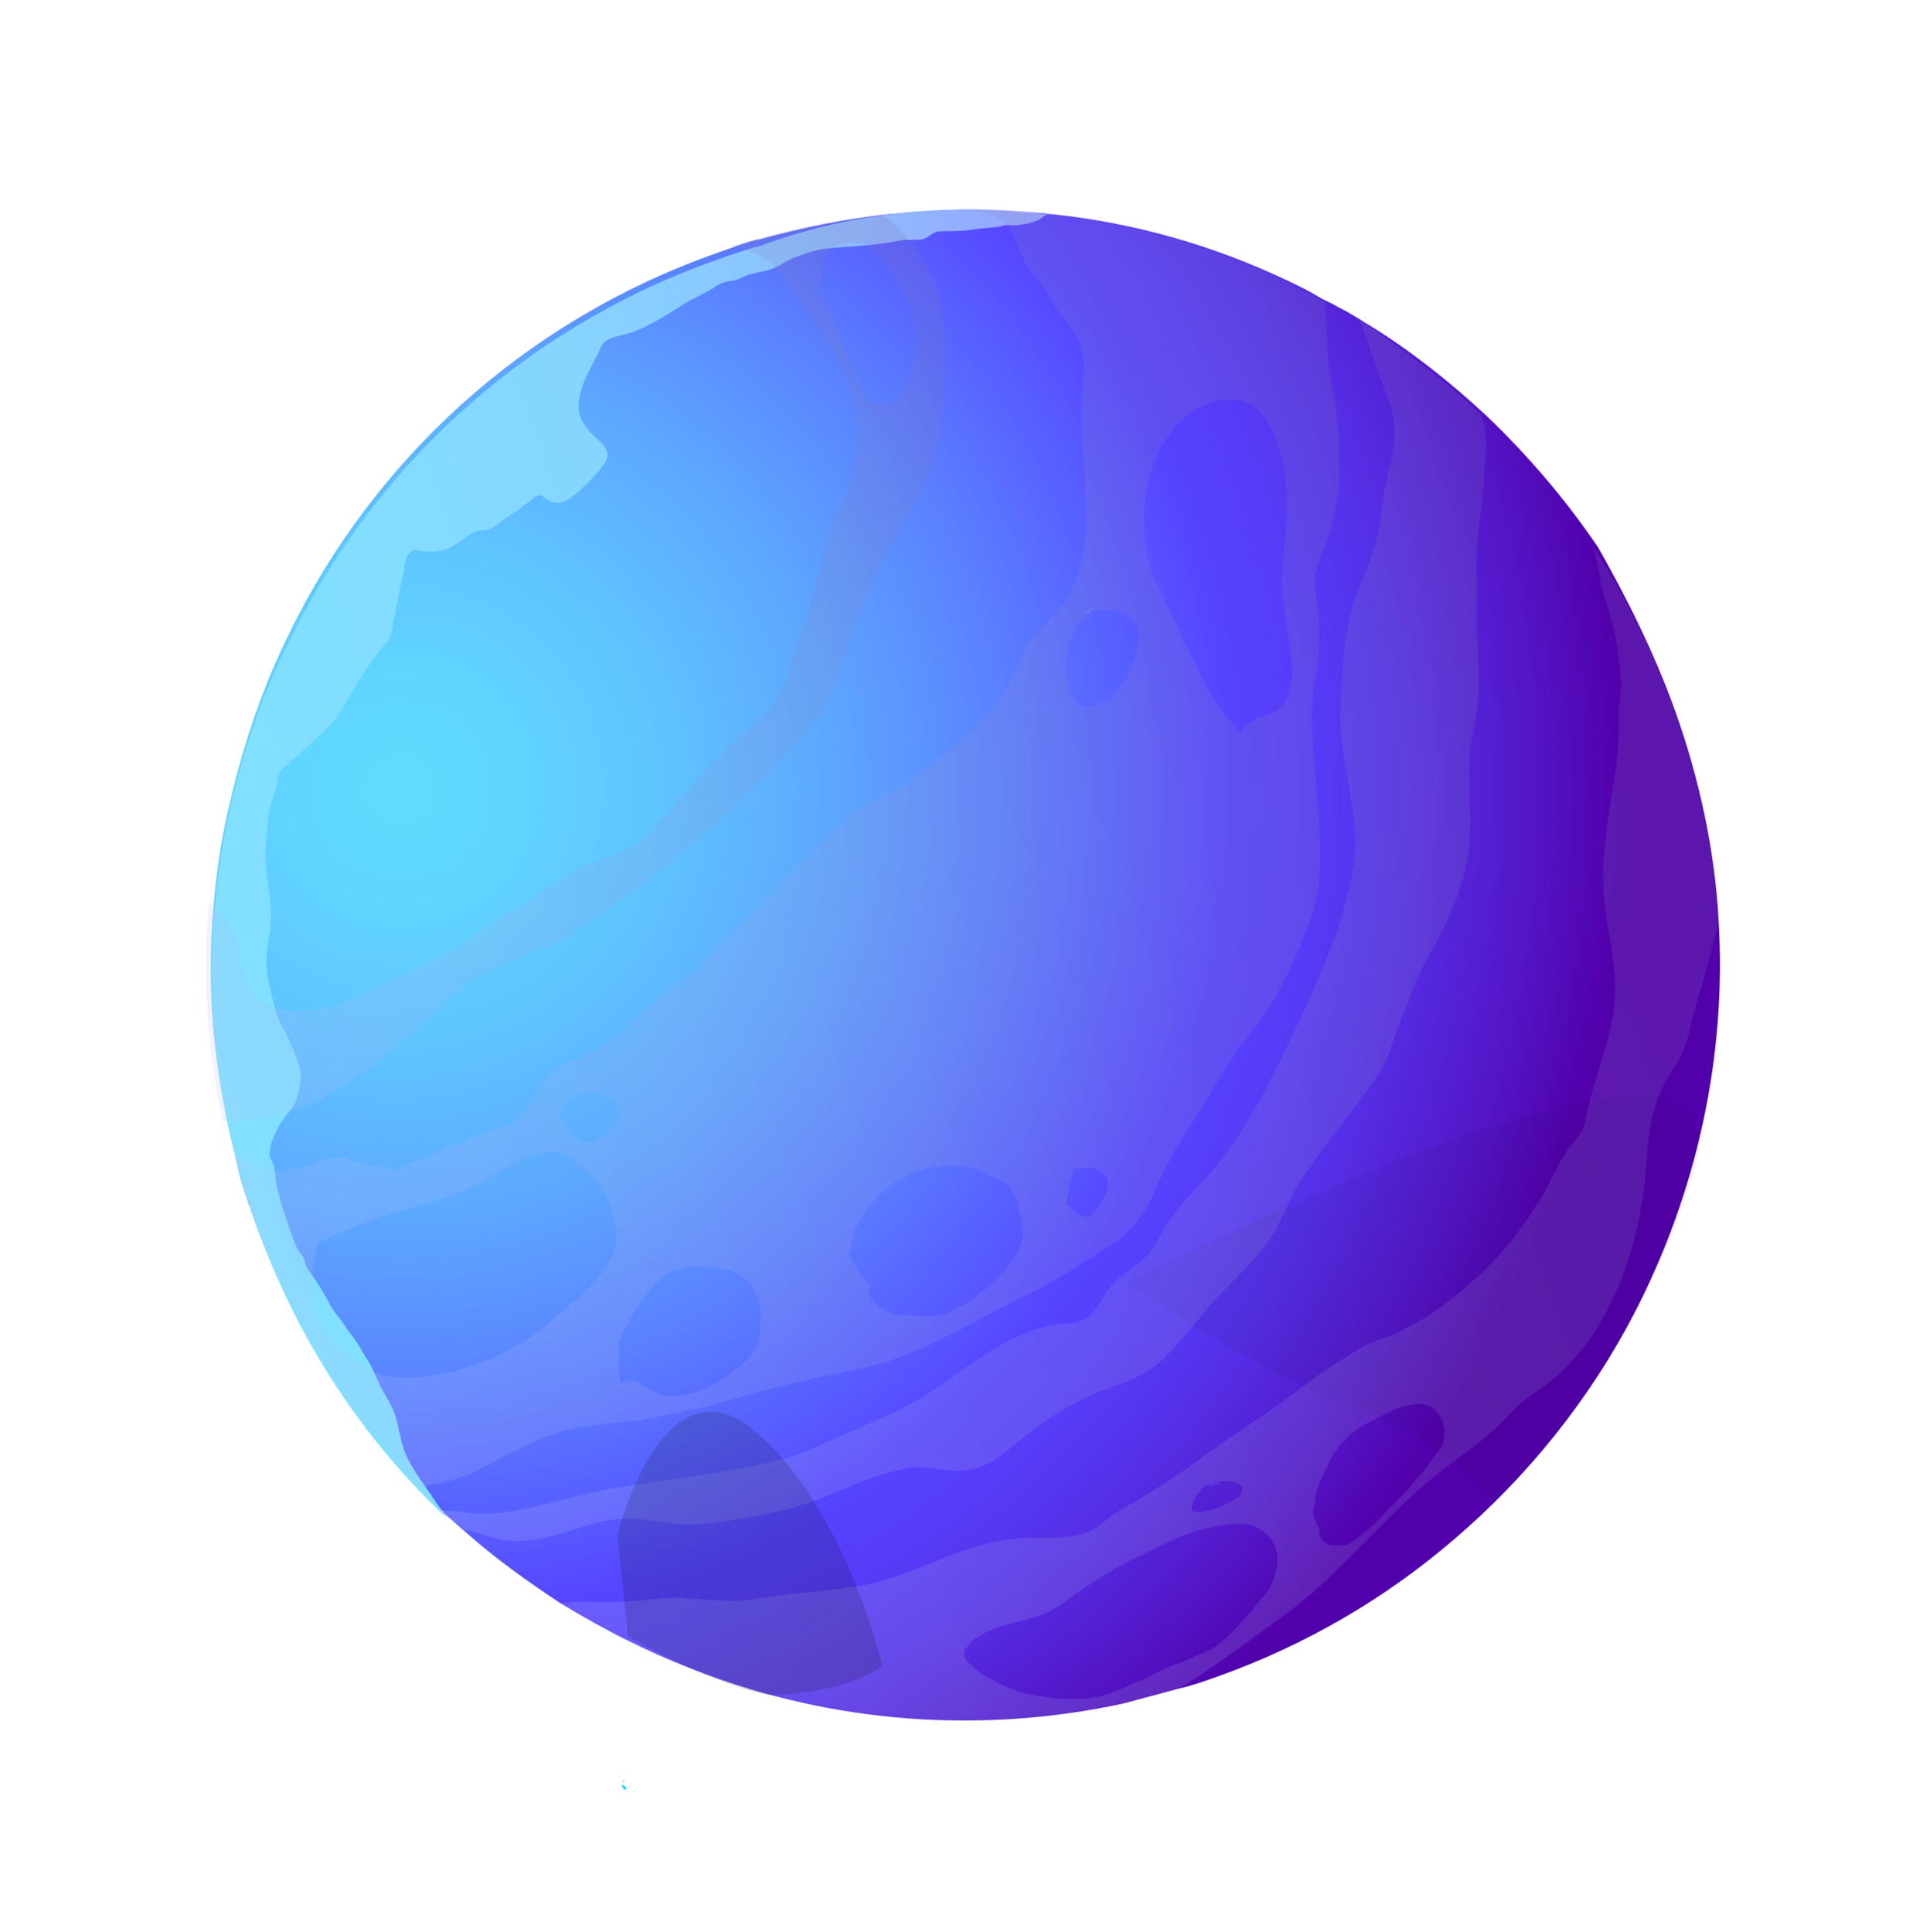 <svg width="977" height="978" viewBox="0 0 977 978" fill="none" xmlns="http://www.w3.org/2000/svg">
<path fill-rule="evenodd" clip-rule="evenodd" d="M848.07 360.17C860.268 394.364 867.907 430.184 869.903 464.591C874.436 534.924 858.782 603.894 827.393 664.772C805.073 707.853 773.746 747.295 735.638 779.734C701.547 809.027 661.217 832.836 616.386 848.829C610.307 850.998 603.468 853.437 597.118 854.846C587.729 857.339 577.58 860.103 568.19 862.596C495.791 878.145 421.662 872.041 355.301 846.891C330.612 837.71 306.63 825.708 283.625 811.645C266.806 800.514 250.747 789.112 235.665 775.648C232.03 772.662 228.124 768.916 224.489 765.93C224.489 765.93 224.489 765.93 224.218 765.17C220.312 761.424 216.677 758.438 213.531 754.421C202.573 742.912 192.103 730.372 182.394 717.561C175.559 708.008 168.725 698.454 162.651 688.629C158.42 681.573 154.19 674.516 150.448 666.429C142.205 650.525 134.722 634.351 128.487 616.874C124.963 606.996 121.439 597.118 119.435 586.698C118.026 580.348 116.618 573.998 115.209 567.648C107.028 530.308 104.979 493.351 108.302 457.046C109.719 439.41 112.656 421.231 116.895 404.3C123.689 375.324 133.305 347.053 146.773 319.978C188.862 233.869 263.94 163.401 361.202 128.704C365.001 127.349 368.8 125.993 372.6 124.638C376.399 123.283 380.958 121.656 385.028 121.061C406.087 115.262 427.687 110.982 449.07 108.494C461.552 107.467 474.034 106.44 486.027 106.444C494.439 106.013 502.362 106.613 511.045 106.942C517.177 107.324 523.309 107.706 529.441 108.088C530.472 108.577 531.232 108.306 533.023 108.523C573.94 112.771 613.986 124.182 651.099 141.778C656.254 144.222 661.408 146.666 666.834 149.87C670.198 152.096 674.051 153.291 677.414 155.517C683.6 158.45 689.297 162.414 694.722 165.617C715.665 178.704 734.871 194.123 752.828 210.844C773.66 230.822 792.754 253.133 809.08 277.289C823.127 302.257 837.227 329.776 848.07 360.17Z" fill="url(#paint0_radial_102_17)"/>
<path fill-rule="evenodd" clip-rule="evenodd" d="M530.473 108.578C528.953 109.12 528.193 109.391 526.944 110.693C523.416 112.808 519.346 113.404 515.276 113.999C511.965 114.324 509.903 113.346 506.104 114.702C501.274 115.568 496.932 115.404 492.102 116.27C487.272 117.137 482.93 116.973 477.829 117.079C473.488 116.915 472.239 118.217 469.471 120.061C466.703 121.905 463.881 121.199 460.57 121.523C456.989 121.088 453.189 122.443 449.879 122.768C440.219 124.501 430.016 124.714 420.085 125.687C414.224 126.065 408.904 127.963 402.826 130.131C398.267 131.758 395.009 134.633 390.45 136.259C387.411 137.343 384.86 137.397 381.821 138.481C378.51 138.805 375.742 140.65 372.703 141.734C367.872 142.6 365.322 142.654 361.305 145.8C357.776 147.915 355.497 148.728 351.969 150.843C348.17 152.199 344.152 155.345 340.624 157.46C334.328 161.42 327.271 165.65 320.432 168.09C315.873 169.716 309.252 170.365 305.995 173.24C303.987 174.813 303.551 178.395 301.814 180.727C299.37 185.882 296.655 190.277 294.971 195.16C293.287 200.044 291.874 205.687 293.771 211.006C295.398 215.566 299.575 220.071 303.21 223.057C307.116 226.803 309.231 230.332 305.756 234.997C301.792 240.694 296.038 246.173 290.772 250.621C286.755 253.767 283.227 255.883 279.104 253.928C277.313 253.71 275.74 251.701 273.678 250.724C271.887 250.506 269.879 252.079 268.63 253.381C264.613 256.527 260.596 259.673 256.308 262.06C253.54 263.904 251.802 266.237 248.763 267.321C245.994 269.165 242.902 267.699 239.373 269.814C235.085 272.2 230.58 276.377 226.021 278.004C222.221 279.359 217.12 279.466 213.538 279.03C211.748 278.813 210.446 277.564 208.437 279.137C206.917 279.679 205.451 282.772 205.233 284.563C204.256 286.625 205.069 288.904 204.091 290.966C203.385 293.788 203.167 295.579 202.461 298.4C201.537 303.013 200.612 307.625 199.688 312.238C198.982 315.059 198.817 319.401 197.351 322.494C197.133 324.284 195.125 325.857 193.876 327.159C190.89 330.794 188.175 335.189 185.189 338.824C180.248 346.583 175.578 355.101 170.636 362.86C166.673 368.557 159.887 373.547 154.893 378.755C151.636 381.63 148.379 384.505 145.121 387.38C143.873 388.682 141.593 389.495 141.376 391.286C140.398 393.348 140.18 395.139 140.234 397.689C138.55 402.573 136.377 408.487 135.723 413.86C135.288 417.441 135.341 419.992 134.906 423.573C134.742 427.915 133.817 432.527 134.684 437.358C134.626 446.8 137.879 455.918 137.062 465.632C137.168 470.733 135.755 476.377 135.102 481.749C134.014 490.703 136.507 500.092 138.729 508.722C139.595 513.552 142.524 519.36 144.91 523.648C147.567 528.696 149.465 534.015 151.362 539.334C153.26 544.653 151.629 552.087 149.945 556.971C148.261 561.854 143.484 565.271 141.04 570.426C139.085 574.55 136.37 578.944 136.477 584.046C136.259 585.837 137.832 587.845 138.645 590.125C139.512 594.955 139.348 599.296 140.974 603.855C142.112 609.445 144.009 614.764 146.178 620.843C147.262 623.883 148.075 626.162 149.159 629.202C150.244 632.241 151.817 634.25 153.39 636.258C153.932 637.778 154.745 640.057 155.287 641.577C156.1 643.857 158.433 645.594 158.976 647.114C162.393 651.891 164.779 656.179 167.436 661.227C169.823 665.515 173.729 669.261 176.115 673.549C180.563 678.814 183.491 684.622 187.451 690.919C189.837 695.207 191.735 700.526 194.121 704.814C196.236 708.342 198.351 711.87 199.707 715.669C201.875 721.748 202.253 727.609 204.422 733.688C207.946 743.566 215.269 752.089 221.072 761.154C222.916 763.922 224.489 765.931 226.333 768.699C183.91 729.014 150.444 678.424 129.572 619.915C104.091 548.488 101.024 475.062 116.949 406.852C123.743 377.875 133.359 349.605 147.098 323.29C189.187 237.181 264.265 166.713 361.527 132.016C369.125 129.305 377.484 126.323 385.353 124.372C432.193 106.806 482.122 102.7 530.473 108.578Z" fill="url(#paint1_linear_102_17)"/>
<path opacity="0.1" fill-rule="evenodd" clip-rule="evenodd" d="M570.874 649.214C570.874 649.214 621.928 686.677 681.126 710.956C740.324 735.235 756.161 760.422 756.161 760.422C756.161 760.422 828.036 695.379 858.247 590.381C888.729 486.142 570.874 649.214 570.874 649.214Z" fill="black" fill-opacity="0.5"/>
<path opacity="0.4" fill-rule="evenodd" clip-rule="evenodd" d="M446.521 108.547C425.139 111.036 404.298 115.044 382.48 121.115C378.681 122.47 373.85 123.337 370.051 124.692C380.036 126.269 391.376 131.646 396.149 140.222C404.61 154.335 414.808 166.115 422.238 179.739C430.428 193.092 436.173 211.599 433.943 226.956C433.125 236.67 430.246 245.406 425.847 254.685C422.914 260.87 419.439 265.536 418.568 272.699C417.698 279.862 415.796 286.537 413.894 293.211C411.557 303.467 408.46 313.994 404.332 324.032C403.137 327.885 401.399 330.218 400.204 334.07C399.28 338.683 399.115 343.024 397.16 347.148C392.761 356.426 384.509 364.509 377.235 370.531C367.464 379.156 359.212 387.239 350.743 397.113C338.527 410.892 329.134 425.379 311.928 432.373C305.849 434.542 299.499 435.95 293.692 438.879C286.364 442.349 280.61 447.828 274.313 451.788C268.777 455.476 262.209 458.676 256.672 462.364C246.576 467.679 239.573 474.46 230.508 480.263C218.675 487.911 204.727 492.03 191.863 499.189C180.247 505.046 170.911 510.089 157.669 511.387C137.806 513.334 124.946 508.499 121.698 487.388C119.369 473.657 115.085 464.05 105.754 457.1C102.43 493.404 104.75 531.122 112.66 567.702C122.374 568.519 132.794 566.515 141.424 564.293C169.103 557.845 193.64 535.387 214.703 517.594C225.234 508.698 235.712 497.251 248.847 490.852C262.743 484.182 275.442 481.365 288.795 473.175C333.089 443.669 374.996 409.874 409.851 368.317C424.293 351.174 426.47 333.266 433.966 313.46C439.725 295.988 448.847 280.742 457.699 264.736C466.55 248.73 474.153 234.026 476.33 216.118C478.996 197.179 479.329 176.503 476.894 157.671C473.645 136.559 461.821 120.22 446.521 108.547ZM461.59 157.991C462.186 162.061 463.052 166.892 463.648 170.962C464.132 181.924 461.577 193.971 454.085 201.783C451.099 205.418 444.478 206.067 440.843 203.081C438.511 201.343 437.426 198.304 436.613 196.024C433.956 190.976 431.569 186.688 429.672 181.369C425.335 169.212 420.998 157.054 415.141 145.439C419.1 151.735 411.346 134.801 420.358 126.446C424.863 122.269 433.275 121.838 438.43 124.282C444.886 127.975 449.388 135.791 453.076 141.328C457.035 147.624 460.182 151.641 461.59 157.991Z" fill="url(#paint2_linear_102_17)" fill-opacity="0.5"/>
<path opacity="0.4" fill-rule="evenodd" clip-rule="evenodd" d="M614.358 751.905C613.598 752.176 612.35 753.478 611.59 753.749L618.7 752.069C618.429 751.309 616.638 751.091 614.358 751.905ZM614.358 751.905C613.598 752.176 612.35 753.478 611.59 753.749L618.7 752.069C618.429 751.309 616.638 751.091 614.358 751.905ZM806.259 276.582C809.512 285.7 809.996 296.662 813.249 305.781C817.857 318.698 819.101 329.389 820.399 342.631C821.101 351.803 818.711 359.508 819.413 368.68C819.627 378.882 818.049 388.867 816.472 398.852C813.317 418.822 809.674 439.822 812.651 460.174C815.086 479.006 819.477 493.714 816.811 512.653C813.874 530.832 806.324 548.087 802.628 566.537C801.268 574.731 798.229 575.815 793.016 582.814C788.075 590.572 783.947 600.611 779.006 608.369C768.635 624.917 757.939 638.155 742.142 651.499C732.371 660.125 722.817 666.959 711.201 672.816C704.145 677.046 696.004 678.237 688.948 682.468C677.604 689.084 667.29 696.19 656.488 704.326C639.66 717.182 621.259 728.029 604.431 740.884C592.109 749.563 580.276 757.211 567.412 764.369C559.595 768.871 554.383 775.87 545.483 777.332C536.582 778.794 527.139 778.736 517.697 778.679C505.974 779.434 496.585 781.927 485.187 785.993C469.99 791.415 452.567 800.2 435.526 802.853C416.965 806.048 398.35 806.693 379.789 809.888C368.338 811.403 359.113 809.555 347.88 809.28C337.135 807.973 327.746 810.466 316.783 810.951C305.821 811.435 294.317 810.4 283.625 811.644C305.87 825.979 329.853 837.981 355.301 846.89C421.663 872.04 495.031 878.416 568.191 862.596C577.58 860.103 587.24 858.37 597.118 854.846C616.008 842.968 633.596 829.841 651.943 816.443C682.342 793.607 704.657 762.519 735.327 740.443C746.889 732.035 756.932 724.17 766.161 714.025C773.653 706.213 782.5 702.2 789.503 695.419C816.537 670.357 829.25 631.56 832.844 596.015C834.044 580.169 834.702 562.804 843.064 547.828C845.997 541.643 850.991 536.435 852.893 529.761C855.555 522.815 856.426 515.652 858.816 507.947C862.891 495.358 865.935 482.28 869.249 469.963C869.467 468.172 869.956 467.141 870.174 465.35C867.907 430.183 860.539 395.123 848.341 360.93C837.227 329.776 823.127 302.257 806.259 276.582ZM605.293 757.708C606.542 756.406 607.52 754.344 608.768 753.042C610.017 751.74 612.567 751.687 614.358 751.905C617.127 750.06 619.406 749.247 622.228 749.954C624.019 750.171 626.84 750.878 628.142 752.127C629.444 753.375 628.956 754.406 627.978 756.468C627.001 758.53 626.241 758.801 623.961 759.614C620.433 761.729 616.905 763.845 612.075 764.711C609.795 765.524 605.725 766.12 603.663 765.142C602.578 762.103 604.316 759.77 605.293 757.708ZM645.655 796.416C644.46 800.268 643.265 804.121 640.768 806.725C638.541 810.089 635.773 811.933 634.307 815.026C628.063 821.536 622.091 828.806 615.306 833.796C612.538 835.64 608.738 836.995 605.699 838.08C602.171 840.195 597.612 841.821 593.812 843.177C589.253 844.803 584.205 847.46 579.917 849.847C575.358 851.473 570.31 854.131 565.751 855.757C557.664 859.499 550.283 860.419 541.6 860.09C533.948 860.25 525.754 858.89 518.32 857.259C512.677 855.846 507.522 853.403 503.127 850.688C498.244 849.004 494.609 846.017 490.703 842.272C489.401 841.023 488.099 839.774 488.045 837.224C487.774 836.464 488.263 835.433 488.263 835.433C489.512 834.131 490.489 832.069 491.249 831.798C492.986 829.465 496.026 828.381 498.794 826.537C505.362 823.337 512.472 821.657 519.581 819.978C523.381 818.622 527.451 818.027 530.979 815.911C536.027 813.254 540.804 809.837 544.821 806.691C555.894 799.314 566.968 791.938 578.854 786.841C590.47 780.984 603.605 774.585 616.576 772.527C621.406 771.661 628.027 771.012 632.64 771.936C636.492 773.131 639.856 775.358 642.46 777.855C646.908 783.12 647.557 789.741 645.655 796.416ZM730.283 731.107C728.817 734.2 726.32 736.804 724.093 740.167C721.378 744.562 718.121 747.437 715.135 751.072C712.909 754.436 709.652 757.311 707.154 759.915C703.897 762.79 701.4 765.394 698.414 769.029C695.157 771.904 691.9 774.779 688.643 777.654C685.874 779.499 683.377 782.102 680.067 782.427C677.516 782.48 674.205 782.805 672.143 781.827C668.02 779.872 667.695 776.561 667.913 774.771C667.1 772.491 664.985 768.963 664.66 765.652C664.878 763.862 665.585 761.04 665.802 759.249C666.673 752.086 669.877 746.66 672.81 740.475C675.254 735.32 678.728 730.654 683.234 726.477C688.5 722.029 695.827 718.559 701.635 715.63C708.203 712.431 720.089 707.334 726.87 714.337C731.047 718.843 732.185 724.433 730.283 731.107ZM619.189 751.038C618.429 751.309 616.638 751.091 614.847 750.874C614.087 751.145 612.839 752.447 612.079 752.718L619.189 751.038Z" fill="url(#paint3_linear_102_17)" fill-opacity="0.5"/>
<path opacity="0.4" fill-rule="evenodd" clip-rule="evenodd" d="M750.009 210.136L750.551 211.656C753.315 221.805 751.956 229.999 751.409 240.472C751.08 249.155 750.209 256.318 748.85 264.512C746.837 278.079 747.593 289.801 747.642 304.345C746.82 326.052 751.1 347.652 745.936 369.195C741.751 388.676 745.488 408.757 743.853 428.184C741.511 450.434 731.682 468.501 721.365 487.6C716.694 496.119 713.326 505.886 709.687 514.893C705.288 524.171 703.982 534.916 697.792 543.977C685.412 562.098 670.211 579.513 658.102 598.394C650.935 609.516 647.891 622.594 638.662 632.739C630.464 643.372 619.932 652.269 611.463 662.142C603.753 671.745 596.044 681.348 587.032 689.702C576.501 698.598 566.081 700.603 553.434 705.971C540.028 711.61 526.946 720.559 515.655 729.727C506.372 737.321 498.609 744.373 485.856 744.64C477.444 745.071 469.468 741.921 461.327 743.112C441.735 745.818 423.335 756.665 404.827 762.411C390.119 766.801 373.837 769.183 358.316 771.294C343.825 773.894 328.904 768.082 314.631 768.891C296.287 770.295 278.646 780.871 261.281 780.214C253.629 780.374 245.652 777.224 238.978 775.322C237.187 775.104 236.156 774.615 234.366 774.398C230.731 771.412 226.825 767.666 223.19 764.68C227.531 764.844 231.873 765.008 236.485 765.932C260.525 768.492 285.818 757.756 309.209 753.694C335.911 749.308 363.155 746.441 389.314 740.535C400.494 738.26 410.101 733.976 420.468 729.421C434.363 722.751 448.8 717.601 462.424 710.171C485.113 696.938 505.363 676.866 531.522 670.96C536.353 670.093 542.485 670.475 547.044 668.849C553.882 666.409 557.033 658.433 560.997 652.736C568.706 643.133 579.615 640.098 585.752 628.487C591.128 617.147 599.109 608.304 607.849 599.19C630.325 575.754 644.228 545.097 658.403 515.2C670.134 490.458 680.834 465.227 685.131 438.854C689.427 412.481 677.66 386.699 678.646 360.651C679.522 341.495 679.419 324.4 684.907 306.168C687.786 297.432 691.696 289.184 694.576 280.448C698.215 271.441 698.544 262.758 700.121 252.773C701.427 242.028 705.555 231.99 705.831 220.757C706.377 210.283 702.907 202.956 699.383 193.077C695.859 183.199 692.064 172.561 688.269 161.923C712.087 178.267 732.052 193.415 750.009 210.136Z" fill="url(#paint4_linear_102_17)" fill-opacity="0.5"/>
<path opacity="0.4" fill-rule="evenodd" clip-rule="evenodd" d="M664.013 149.164C658.858 146.72 653.432 143.516 648.278 141.072C611.164 123.476 571.389 112.825 530.201 107.818C529.17 107.329 528.411 107.6 526.62 107.382C520.488 107 514.355 106.618 508.223 106.236C499.54 105.908 491.617 105.308 483.206 105.739C486.027 106.445 489.609 106.881 490.369 106.61C495.741 107.263 500.083 107.427 504.477 110.142C508.872 112.857 511.476 115.355 513.373 120.673C515 125.233 517.657 130.281 520.044 134.569C522.43 138.857 526.065 141.843 528.451 146.131C530.024 148.139 530.837 150.419 532.682 153.187C536.37 158.724 540.818 163.99 544.506 169.526C550.852 180.111 548.026 191.398 547.75 202.631C547.364 220.757 549.257 238.069 549.902 256.683C550.711 270.956 548.48 286.313 542.126 299.715C535.501 312.357 521.877 319.787 517.042 332.647C512.697 344.476 506.56 356.088 497.548 364.442C487.559 374.858 475.509 384.296 463.946 392.703C455.912 398.996 446.034 402.52 436.969 408.323C425.896 415.7 417.426 425.574 408.415 433.928C398.155 443.584 389.685 453.458 379.425 463.114C369.165 472.77 360.967 483.404 350.435 492.3C345.17 496.748 339.633 500.436 334.856 503.853C324.325 512.75 315.638 524.414 303.263 530.542C298.974 532.928 294.686 535.315 290.127 536.941C286.328 538.296 283.56 540.141 280.791 541.985C271.02 550.61 268.518 565.207 255.872 570.575C243.714 574.912 232.045 578.219 221.189 583.804C215.382 586.733 209.792 587.87 204.744 590.528C203.224 591.07 201.216 592.643 199.425 592.425C197.634 592.208 194.812 591.501 191.991 590.795C186.618 590.141 181.735 588.457 176.851 586.773C167.084 583.405 158.561 590.728 149.39 591.431C146.839 591.484 143.311 593.599 140.489 592.893C134.086 591.751 124.807 587.352 118.893 585.179C121.657 595.328 124.421 605.477 127.945 615.355C134.18 632.832 141.663 649.007 149.906 664.91C153.377 672.238 157.607 679.294 162.109 687.11C168.183 696.935 175.288 707.249 181.852 716.043C191.561 728.853 202.031 741.393 212.989 752.902C223.409 750.898 233.829 748.894 243.165 743.85C256.789 736.42 269.653 729.261 284.362 724.871C298.31 720.751 312.094 720.973 325.825 718.645C341.076 715.774 357.086 712.632 372.554 707.97C386.502 703.851 400.722 700.491 414.182 697.403C424.602 695.399 435.782 693.123 445.931 690.359C473.068 682.392 496.464 666.337 521.486 654.841C533.861 648.713 545.694 641.065 557.528 633.417C564.584 629.187 571.369 624.197 576.582 617.198C583.531 607.866 586.628 597.339 591.787 587.79C598.195 576.939 604.602 566.087 611.281 555.996C616.711 547.206 621.87 537.657 628.331 529.356C633.054 523.388 638.267 516.389 642.719 509.662C650.864 496.477 656.947 482.315 662.759 467.394C670.744 446.557 668.202 422.624 666.473 400.97C665.286 380.836 662.091 362.275 666.006 342.035C667.854 332.81 668.401 322.336 667.427 312.405C667.05 306.544 665.37 299.434 665.752 293.302C666.569 283.588 672.488 273.767 674.337 264.542C675.967 257.108 678.358 249.403 677.927 240.991C678.366 225.416 677.286 210.384 674.145 194.373C671.869 183.193 671.874 171.2 671.118 159.478C671.336 157.687 670.522 155.407 670.74 153.616C670.469 152.857 667.105 150.63 664.013 149.164ZM283.009 562.608C283.227 560.817 295.007 550.619 296.255 549.317C296.255 549.317 296.255 549.317 295.495 549.588L287.732 556.64C296.526 550.076 317.527 553.72 312.963 567.34C311.768 571.192 305.472 575.152 301.943 577.267C298.415 579.382 295.593 578.676 292.23 576.449C288.866 574.223 285.72 570.206 284.364 566.407C284.093 565.647 283.28 563.367 283.009 562.608ZM210.295 697.33C198.573 698.086 190.379 696.726 181.047 689.776C174.319 685.324 169.383 681.089 165.423 674.793C162.495 668.985 158.589 665.239 157.94 658.618C157.073 653.788 157.456 647.656 158.38 643.043C159.033 637.671 160.935 630.996 160.392 629.477C170.759 624.922 180.366 620.638 190.245 617.114C201.642 613.048 214.342 610.231 225.74 606.165C231.059 604.267 236.378 602.37 241.426 599.712C246.474 597.055 250.491 593.909 255.539 591.251C264.115 586.479 272.202 582.737 281.916 583.555C289.079 584.426 294.829 590.94 300.037 595.934C302.912 599.192 305.245 600.929 306.872 605.488C308.769 610.807 310.395 615.366 311.262 620.196C311.804 621.716 311.858 624.267 312.4 625.787C310.494 644.454 292.635 656.821 279.606 668.321C260.064 685.572 235.259 695.277 210.295 697.33ZM384.614 674.545C384.392 688.329 365.991 699.177 354.864 704.003C349.545 705.9 342.435 707.58 336.032 706.438C332.45 706.002 329.087 703.776 325.723 701.55C323.39 699.813 319.755 696.827 314.218 700.515C313.298 693.134 312.649 686.513 313.52 679.35C314.716 675.497 316.942 672.133 318.897 668.01C322.589 661.553 327.042 654.825 332.036 649.617C340.017 640.774 352.01 640.779 362.755 642.085C370.678 642.685 376.864 645.618 380.823 651.914C386.084 659.459 384.942 665.863 384.614 674.545ZM517.535 624.557C516.717 634.271 512.212 638.448 506.24 645.718C498.748 653.53 487.945 661.666 478.067 665.19C472.748 667.088 466.616 666.706 461.244 666.053C457.662 665.617 453.592 666.213 450.499 664.746C441.221 660.347 436.448 651.771 441.549 651.665C436.341 646.67 432.653 641.133 429.725 635.325C430.973 634.023 431.191 632.233 430.649 630.713C432.009 622.519 436.679 614 442.922 607.49C452.64 596.315 468.055 589.102 483.901 590.302C490.793 590.413 495.676 592.097 501.102 595.301C504.195 596.767 507.016 597.474 510.38 599.7C514.828 604.966 517.375 616.906 517.535 624.557ZM557.265 608.671C555.528 611.004 552.813 615.399 550.533 616.212C547.982 616.265 542.828 613.821 541.744 610.782L539.682 609.804C540.824 603.401 542.237 597.758 543.379 591.354C548.751 592.007 553.039 589.621 557.976 593.856C563.673 597.82 559.98 604.276 557.265 608.671ZM574.458 332.722C572.557 339.396 569.135 346.613 563.869 351.061C557.355 356.811 547.801 363.646 542.704 351.759C540.265 344.92 539.127 339.33 539.998 332.167C541.304 321.422 544.29 317.788 551.782 309.976C554.822 308.891 559.163 309.056 561.714 309.002C566.815 308.896 573 311.828 575.658 316.876C578.315 321.924 576.142 327.839 574.458 332.722ZM651.278 247.928C651.816 261.441 650.563 274.736 649.039 287.272C647.84 303.118 652.23 317.826 653.581 333.619C655.043 342.519 653.737 353.264 647.223 359.014C643.966 361.889 640.655 362.214 636.856 363.569C633.057 364.924 627.52 368.613 628.604 371.652C624.156 366.386 618.406 359.872 614.718 354.335C610.758 348.039 607.288 340.711 603.817 333.384C599.587 326.327 596.876 318.729 593.406 311.401C590.206 304.834 585.976 297.777 583.536 290.939C575.133 267.383 578.239 232.869 596.479 214.37C602.234 208.891 608.53 204.932 616.4 202.981C625.3 201.519 631.433 201.901 638.214 208.904C646.839 218.676 649.981 234.686 651.278 247.928Z" fill="url(#paint5_linear_102_17)" fill-opacity="0.5"/>
<path opacity="0.4" fill-rule="evenodd" clip-rule="evenodd" d="M554.279 307.371C553.79 308.402 552.27 308.945 551.782 309.975C549.502 310.789 547.711 310.571 546.463 311.873L554.279 307.371Z" fill="url(#paint6_linear_102_17)" fill-opacity="0.5"/>
<path opacity="0.4" fill-rule="evenodd" clip-rule="evenodd" d="M159.635 629.746C158.876 630.017 158.116 630.288 158.116 630.288C159.365 628.986 159.364 628.987 159.635 629.746Z" fill="url(#paint7_linear_102_17)" fill-opacity="0.5"/>
<path opacity="0.3" fill-rule="evenodd" clip-rule="evenodd" d="M388.458 858.19C388.458 858.19 425.469 858.692 446.585 843.45C446.585 843.45 428.325 763.452 381.831 724.362C335.337 685.272 312.511 777.357 312.511 777.357L317.92 828.534C317.92 828.534 356.931 851.45 388.458 858.19Z" fill="black" fill-opacity="0.5"/>
<path fill-rule="evenodd" clip-rule="evenodd" d="M314.637 903.37C315.668 903.859 316.699 904.348 317.241 905.868C315.721 906.41 315.45 905.65 314.908 904.13C314.366 902.611 315.397 903.099 315.615 901.309C315.615 901.309 315.614 901.309 316.374 901.038L314.637 903.37Z" fill="#0EDBFF"/>
<defs>
<radialGradient id="paint0_radial_102_17" cx="0" cy="0" r="1" gradientUnits="userSpaceOnUse" gradientTransform="translate(204.7 399.582) rotate(-19.633) scale(613.955)">
<stop offset="0.006" stop-color="#60DBFF"/>
<stop offset="0.094" stop-color="#60D5FF"/>
<stop offset="0.211" stop-color="#5FC4FF"/>
<stop offset="0.345" stop-color="#5DA9FF"/>
<stop offset="0.49" stop-color="#5A82FF"/>
<stop offset="0.644" stop-color="#5751FF"/>
<stop offset="0.684" stop-color="#5643FF"/>
<stop offset="0.743" stop-color="#563DF8"/>
<stop offset="0.828" stop-color="#552EE5"/>
<stop offset="0.929" stop-color="#5315C6"/>
<stop offset="1" stop-color="#5200AB"/>
</radialGradient>
<linearGradient id="paint1_linear_102_17" x1="92.491" y1="518.088" x2="610.33" y2="333.355" gradientUnits="userSpaceOnUse">
<stop offset="0.011" stop-color="#81E0FF"/>
<stop offset="0.322" stop-color="#82DDFF"/>
<stop offset="0.551" stop-color="#86D4FF"/>
<stop offset="0.752" stop-color="#8BC4FF"/>
<stop offset="0.938" stop-color="#94ADFF"/>
<stop offset="1" stop-color="#97A4FF"/>
</linearGradient>
<linearGradient id="paint2_linear_102_17" x1="59.426" y1="415.022" x2="512.154" y2="253.516" gradientUnits="userSpaceOnUse">
<stop stop-color="#B8C2FF"/>
<stop offset="1" stop-color="#7D72B3"/>
</linearGradient>
<linearGradient id="paint3_linear_102_17" x1="253.118" y1="725.795" x2="896.335" y2="496.334" gradientUnits="userSpaceOnUse">
<stop stop-color="#B8C2FF"/>
<stop offset="1" stop-color="#7D72B3"/>
</linearGradient>
<linearGradient id="paint4_linear_102_17" x1="167.666" y1="606.303" x2="809.592" y2="377.302" gradientUnits="userSpaceOnUse">
<stop stop-color="#B8C2FF"/>
<stop offset="1" stop-color="#7D72B3"/>
</linearGradient>
<linearGradient id="paint5_linear_102_17" x1="96.909" y1="530.423" x2="727.892" y2="305.326" gradientUnits="userSpaceOnUse">
<stop stop-color="#B8C2FF"/>
<stop offset="1" stop-color="#7D72B3"/>
</linearGradient>
<linearGradient id="paint6_linear_102_17" x1="545.817" y1="311.648" x2="554.479" y2="308.558" gradientUnits="userSpaceOnUse">
<stop stop-color="#E8DDFF"/>
<stop offset="1" stop-color="#AA8AD8"/>
</linearGradient>
<linearGradient id="paint7_linear_102_17" x1="158.022" y1="630.413" x2="159.821" y2="629.771" gradientUnits="userSpaceOnUse">
<stop stop-color="#E8DDFF"/>
<stop offset="1" stop-color="#AA8AD8"/>
</linearGradient>
</defs>
</svg>

